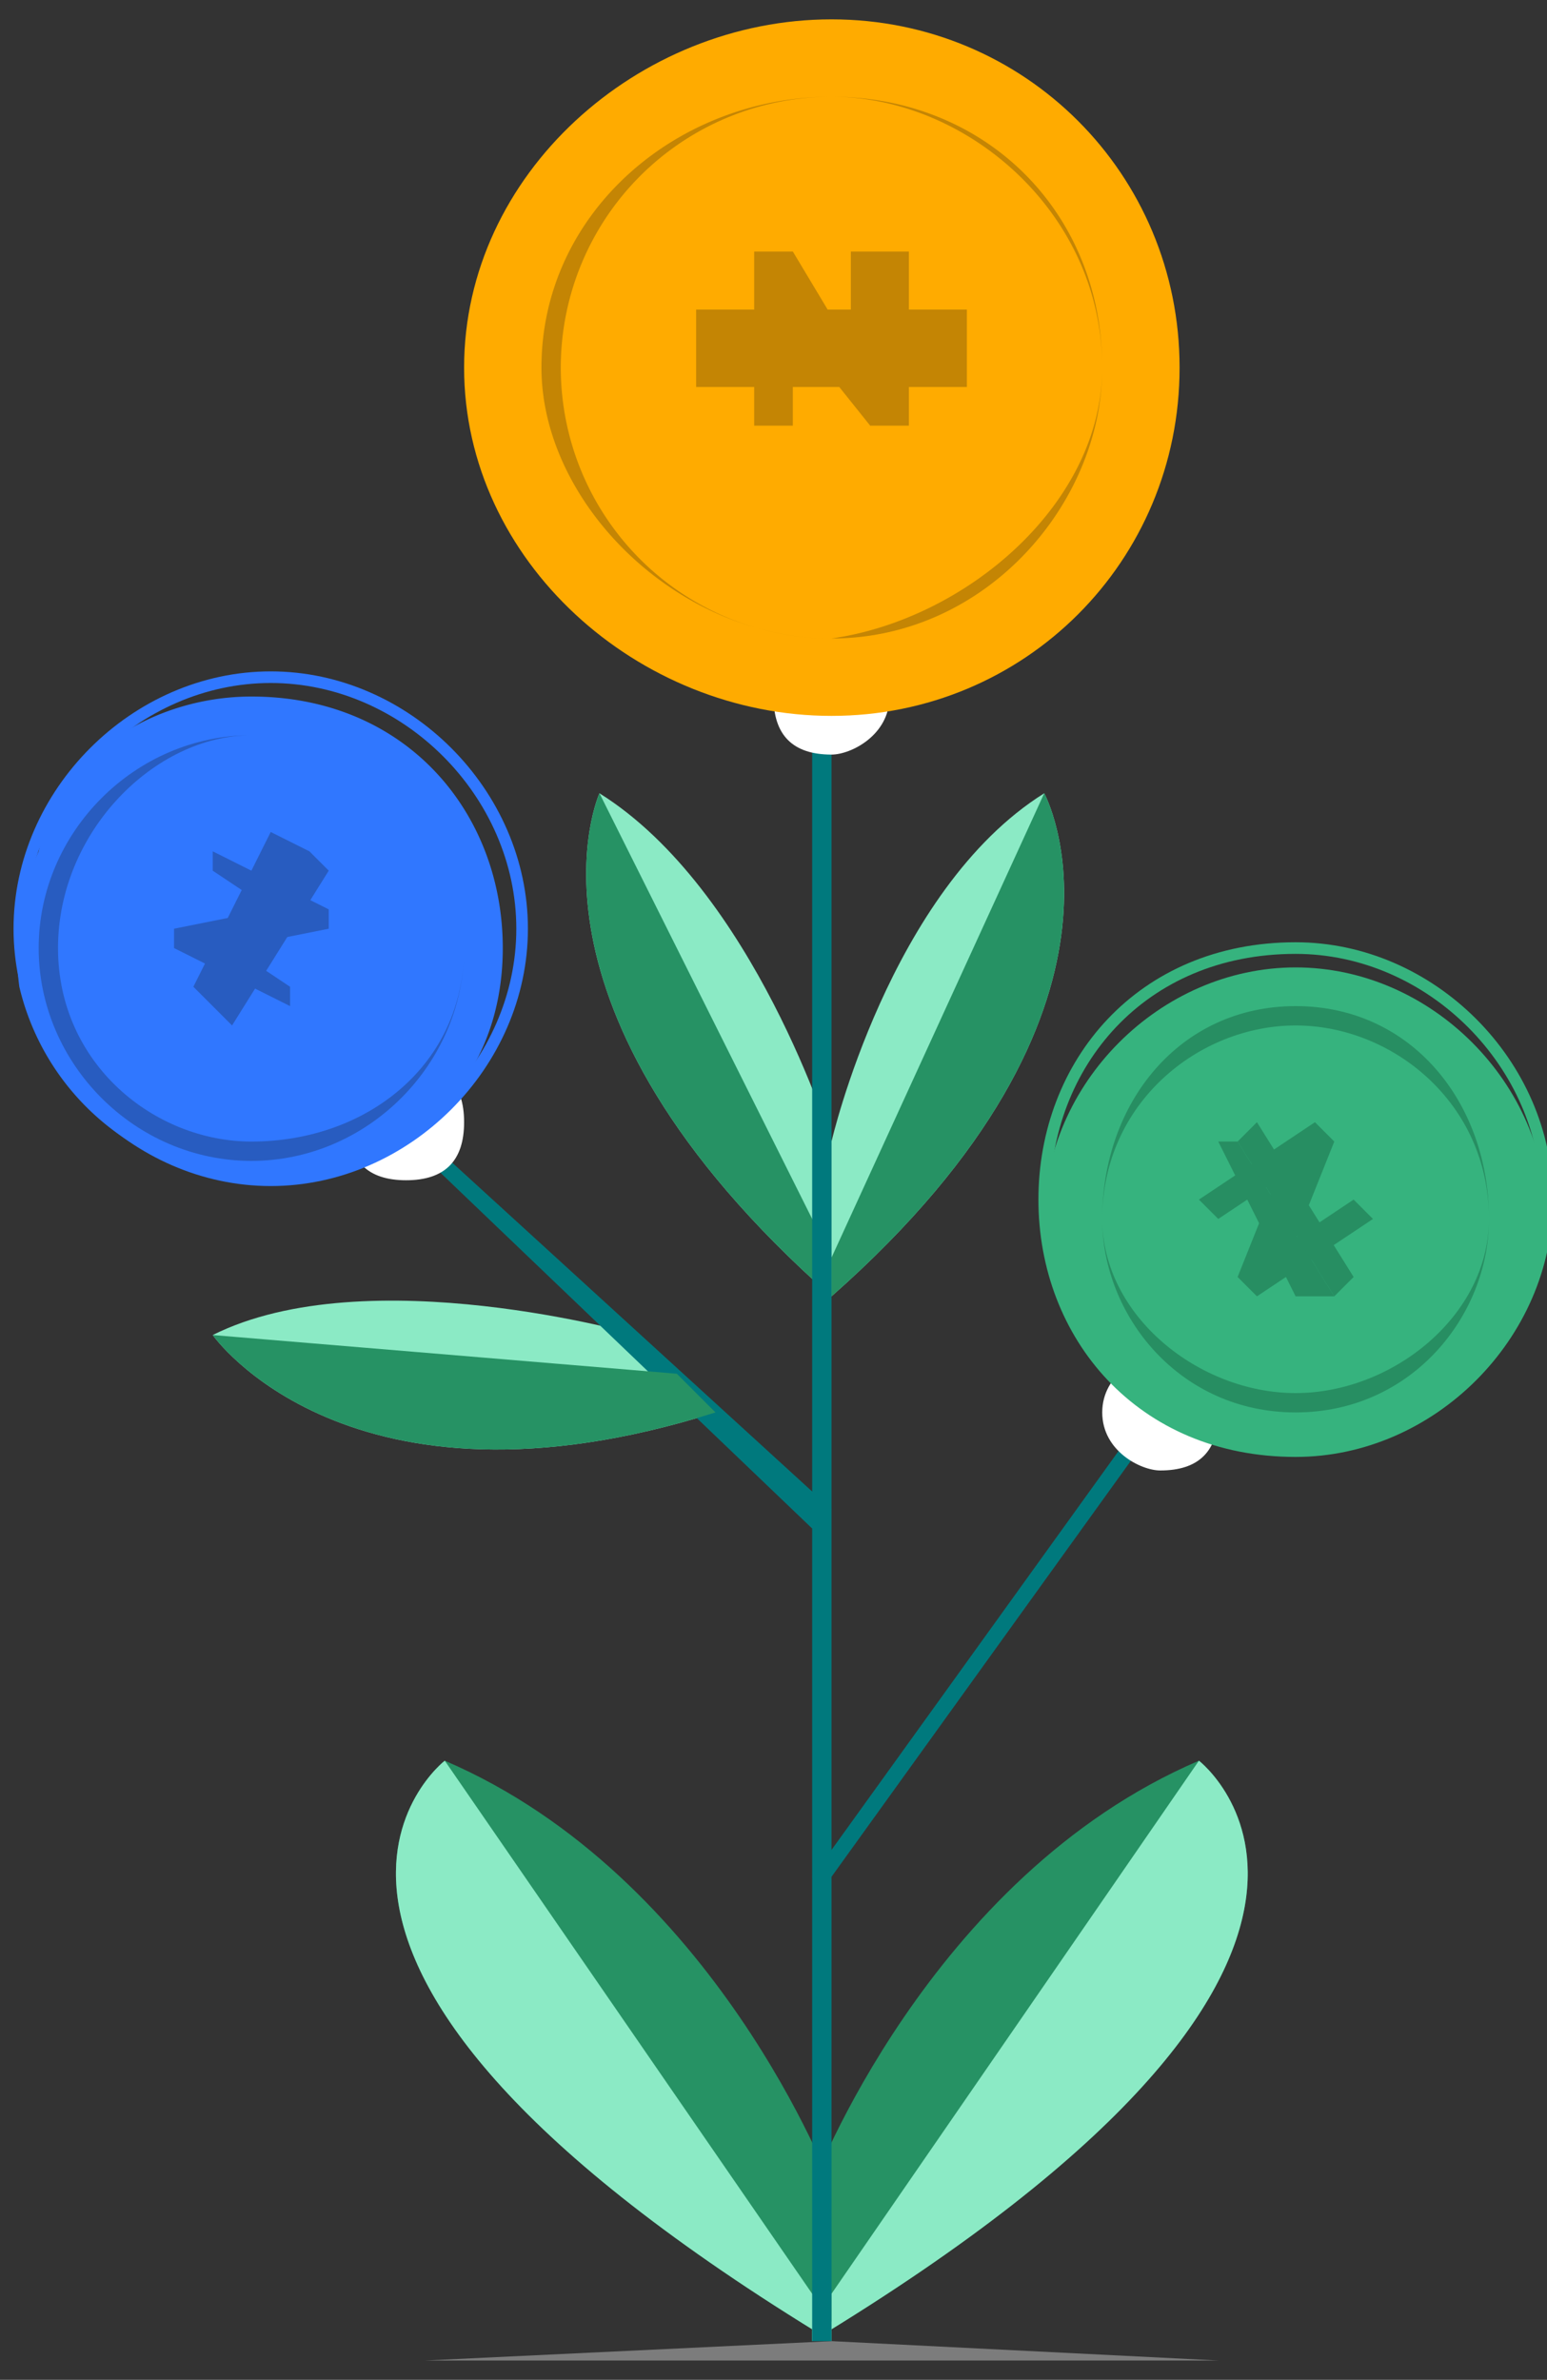 <svg xmlns="http://www.w3.org/2000/svg" fill="none" viewBox="0 0 80 123">
  <rect x="0" y="0" width="80" height="123" fill="#333333" stroke="none"/>
  <defs/>
  <path fill="#8E8E8F" fill-opacity=".8" fill-rule="evenodd" d="M63 122H22l21-1 20 1z" clip-rule="evenodd"/>
  <path fill="#8BEAC5" fill-rule="evenodd" d="M37 73c-19 6-26-4-26-4 8-4 22 0 22 0l4 4z" clip-rule="evenodd"/>
  <path fill="#269264" fill-rule="evenodd" d="M42 113v8c33-20 20-30 20-30-14 6-20 22-20 22z" clip-rule="evenodd"/>
  <path fill="#8BEAC5" fill-rule="evenodd" d="M42 120v1c33-20 20-30 20-30l-20 29z" clip-rule="evenodd"/>
  <path fill="#269264" fill-rule="evenodd" d="M43 113v8c-33-20-20-30-20-30 14 6 20 22 20 22z" clip-rule="evenodd"/>
  <path fill="#8BEAC5" fill-rule="evenodd" d="M43 120v1c-33-20-20-30-20-30l20 29z" clip-rule="evenodd"/>
  <path fill="#00797D" fill-rule="evenodd" d="M43 97h-1l18-25h1L43 97zM42 79L19 57h1l23 21-1 1z" clip-rule="evenodd"/>
  <path fill="#8BEAC5" fill-rule="evenodd" d="M43 59v8C26 52 31 41 31 41c8 5 12 18 12 18z" clip-rule="evenodd"/>
  <path fill="#269264" fill-rule="evenodd" d="M43 65v2C26 52 31 41 31 41l12 24z" clip-rule="evenodd"/>
  <path fill="#8BEAC5" fill-rule="evenodd" d="M43 59v8c17-15 11-26 11-26-8 5-11 18-11 18z" clip-rule="evenodd"/>
  <path fill="#269264" fill-rule="evenodd" d="M43 65v2c17-15 11-26 11-26L43 65z" clip-rule="evenodd"/>
  <path fill="#00797D" fill-rule="evenodd" d="M42 121h1V36h-1v85z" clip-rule="evenodd"/>
  <path fill="#fff" fill-rule="evenodd" d="M46 36c0 2-2 3-3 3-2 0-3-1-3-3 0-1 1-3 3-3l3 3zM24 58c0 2-1 3-3 3s-3-1-3-3 1-3 3-3 3 1 3 3zM63 73c0 2-1 3-3 3-1 0-3-1-3-3s2-3 3-3c2 0 3 1 3 3z" clip-rule="evenodd"/>
  <path stroke="#36B37E" stroke-width=".6" d="M80 62c0 7-6 13-13 13-8 0-13-6-13-13s5-13 13-13c7 0 13 6 13 13"/>
  <path stroke="#3077FF" stroke-width=".6" d="M27 48c0 7-6 13-13 13S1 55 1 48s6-13 13-13 13 6 13 13"/>
  <path fill="#36B37E" fill-rule="evenodd" d="M80 63c0 6-6 12-13 12s-13-6-13-12c0-7 6-13 13-13s13 6 13 13z" clip-rule="evenodd"/>
  <path fill="#278E62" fill-rule="evenodd" d="M67 53c-5 0-10 4-10 10 0 5 5 9 10 9s10-4 10-9c0-6-5-10-10-10zm0 20c-6 0-10-5-10-10 0-6 4-11 10-11s10 5 10 11c0 5-4 10-10 10z" clip-rule="evenodd"/>
  <path fill="#269264" fill-rule="evenodd" d="M37 73c-19 6-26-4-26-4l24 2 2 2z" clip-rule="evenodd"/>
  <path fill="#FFAB00" fill-rule="evenodd" d="M61 19c0 10-8 18-18 18s-19-8-19-18S33 1 43 1s18 8 18 18z" clip-rule="evenodd"/>
  <path fill="#C48504" fill-rule="evenodd" d="M43 5a14 14 0 100 28c7-1 14-7 14-14 0-8-7-14-14-14zm0 28c-8 0-15-7-15-14 0-8 7-14 15-14s14 6 14 14c0 7-6 14-14 14z" clip-rule="evenodd"/>
  <path fill="#3077FF" fill-rule="evenodd" d="M26 49c0 7-5 12-13 12A13 13 0 011 51a13 13 0 011-7c1-5 6-8 11-8 8 0 13 6 13 13z" clip-rule="evenodd"/>
  <path fill="#285CC0" fill-rule="evenodd" d="M13 38C8 38 3 43 3 49s5 10 10 10c6 0 11-4 11-10s-5-11-11-11zm0 22C7 60 2 55 2 49s5-11 11-11 11 5 11 11-5 11-11 11z" clip-rule="evenodd"/>
  <path fill="#C48504" fill-rule="evenodd" d="M47 13v9h-2l-4-5v5h-2v-9h2l3 5v-5h3z" clip-rule="evenodd"/>
  <path fill="#C48504" fill-rule="evenodd" d="M36 18h14v-2H36v2zM36 20h14v-2H36v2z" clip-rule="evenodd"/>
  <path fill="#285CC0" fill-rule="evenodd" d="M11 44l6 3v1l-5 1 3 2v1l-6-3v-1l5-1-3-2v-1z" clip-rule="evenodd"/>
  <path fill="#285CC0" fill-rule="evenodd" d="M16 44l-5 8-1-1 4-8 2 1zM17 45l-5 8-1-1 5-8 1 1z" clip-rule="evenodd"/>
  <path fill="#278E62" fill-rule="evenodd" d="M71 63l-6 4-1-1 2-5-3 2-1-1 6-4 1 1-2 5 3-2 1 1z" clip-rule="evenodd"/>
  <path fill="#278E62" fill-rule="evenodd" d="M69 67l-5-8 1-1 5 8-1 1z" clip-rule="evenodd"/>
  <path fill="#278E62" fill-rule="evenodd" d="M67 67l-4-8h1l5 8h-2z" clip-rule="evenodd"/>
</svg>
